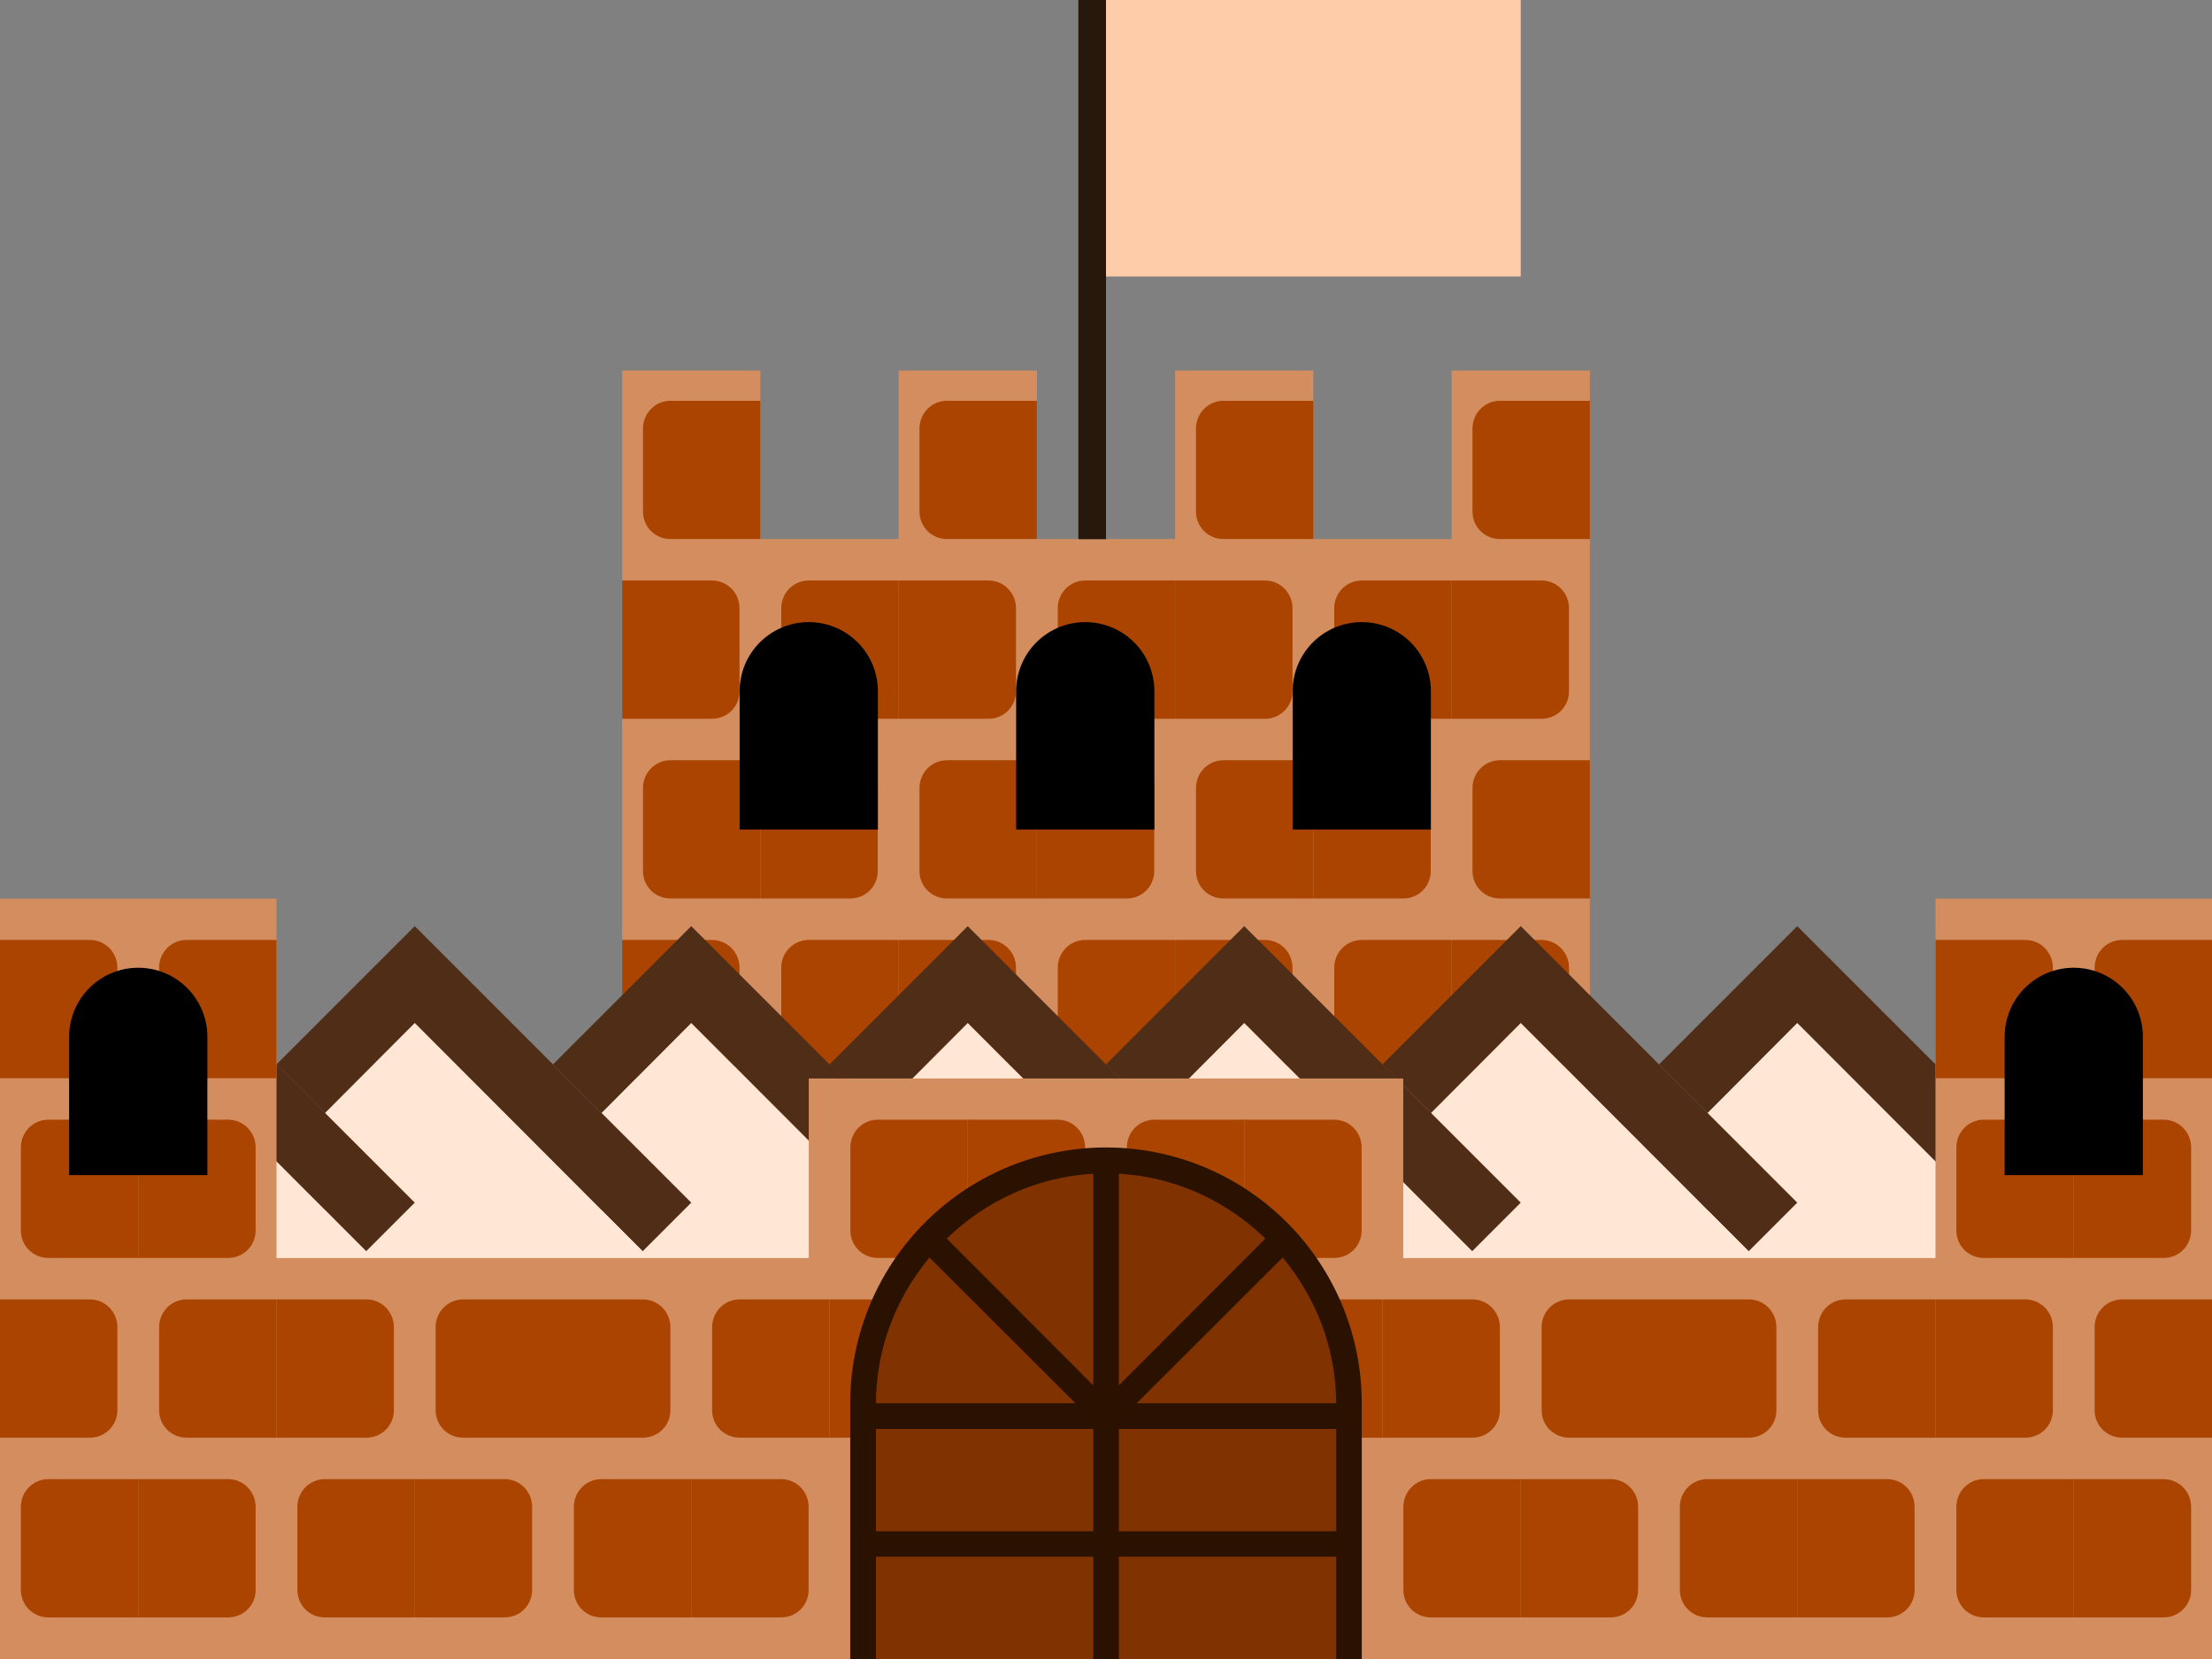 <?xml version="1.0" encoding="UTF-8" standalone="no"?>
<svg
   xmlns:dc="http://purl.org/dc/elements/1.1/"
   xmlns:cc="http://creativecommons.org/ns#"
   xmlns:rdf="http://www.w3.org/1999/02/22-rdf-syntax-ns#"
   xmlns:svg="http://www.w3.org/2000/svg"
   xmlns="http://www.w3.org/2000/svg"
   xmlns:xlink="http://www.w3.org/1999/xlink"
   id="svg1"
   version="1.1"
   viewBox="0 0 16 12"
   height="12"
   width="16">
  <rect x="0" y="0" width="16" height="12" fill="#808080" stroke="none"/>
  <g
     id="g1">
    <rect
       style="opacity:0;fill:none;stroke:none"
       width="16"
       height="12"
       x="0"
       y="0"
       id="rect1" />
    <path
       style="fill:#d38d5f;stroke:none"
       d="m 4.5,2.68 v 6.42 h 7 V 2.68 h -1 v 1.219 h -1 v -1.219 h -1 v 1.219 h -1 v -1.219 h -1 v 1.219 h -1 v -1.219 z"
       id="rect5075" />
    <use
       height="100%"
       width="100%"
       transform="translate(10.5,-7.8)"
       id="use5117"
       xlink:href="#rect4768"
       y="0"
       x="0" />
    <use
       x="0"
       y="0"
       xlink:href="#rect4768"
       id="use5113"
       transform="translate(8.5,-7.8)"
       width="100%"
       height="100%" />
    <use
       height="100%"
       width="100%"
       transform="translate(6.5,-7.8)"
       id="use5109"
       xlink:href="#rect4768"
       y="0"
       x="0" />
    <use
       x="0"
       y="0"
       xlink:href="#rect4768"
       id="use5105"
       transform="translate(4.5,-7.8)"
       width="100%"
       height="100%" />
    <use
       height="100%"
       width="100%"
       transform="matrix(-1,0,0,1,11.5,-6.5)"
       id="use5101"
       xlink:href="#rect4768"
       y="0"
       x="0" />
    <use
       x="0"
       y="0"
       xlink:href="#rect4768"
       id="use5103"
       transform="translate(9.5,-6.5)"
       width="100%"
       height="100%" />
    <use
       x="0"
       y="0"
       xlink:href="#rect4768"
       id="use5097"
       transform="matrix(-1,0,0,1,9.5,-6.5)"
       width="100%"
       height="100%" />
    <use
       height="100%"
       width="100%"
       transform="translate(7.5,-6.5)"
       id="use5099"
       xlink:href="#rect4768"
       y="0"
       x="0" />
    <use
       height="100%"
       width="100%"
       transform="matrix(-1,0,0,1,7.5,-6.5)"
       id="use5093"
       xlink:href="#rect4768"
       y="0"
       x="0" />
    <use
       x="0"
       y="0"
       xlink:href="#rect4768"
       id="use5095"
       transform="translate(5.5,-6.5)"
       width="100%"
       height="100%" />
    <use
       x="0"
       y="0"
       xlink:href="#rect4768"
       id="use5091"
       transform="matrix(-1,0,0,1,5.5,-6.5)"
       width="100%"
       height="100%" />
    <use
       x="0"
       y="0"
       xlink:href="#rect4768"
       id="use5089"
       transform="translate(10.5,-5.2)"
       width="100%"
       height="100%" />
    <use
       x="0"
       y="0"
       xlink:href="#rect4768"
       id="use5087"
       transform="matrix(-1,0,0,1,10.5,-5.2)"
       width="100%"
       height="100%" />
    <use
       height="100%"
       width="100%"
       transform="translate(8.5,-5.2)"
       id="use5085"
       xlink:href="#rect4768"
       y="0"
       x="0" />
    <use
       x="0"
       y="0"
       xlink:href="#rect4768"
       id="use5169"
       transform="matrix(-1,0,0,1,8.5,-5.2)"
       width="100%"
       height="100%" />
    <use
       height="100%"
       width="100%"
       transform="translate(6.5,-5.2)"
       id="use5167"
       xlink:href="#rect4768"
       y="0"
       x="0" />
    <use
       height="100%"
       width="100%"
       transform="matrix(-1,0,0,1,6.5,-5.2)"
       id="use5165"
       xlink:href="#rect4768"
       y="0"
       x="0" />
    <use
       x="0"
       y="0"
       xlink:href="#rect4768"
       id="use5163"
       transform="translate(4.5,-5.2)"
       width="100%"
       height="100%" />
    <use
       height="100%"
       width="100%"
       transform="translate(4)"
       id="use5335"
       xlink:href="#path5171"
       y="0"
       x="0" />
    <use
       x="0"
       y="0"
       xlink:href="#path5171"
       id="use5333"
       transform="translate(2)"
       width="100%"
       height="100%" />
    <path
       style="fill:#000000;stroke:none"
       d="m 5.85,4.5 a 0.5,0.5 0 0 0 -0.5,0.5 v 1 h 1 V 5 a 0.5,0.5 0 0 0 -0.5,-0.5 z"
       id="path5171" />
    <use
       height="100%"
       width="100%"
       transform="matrix(-1,0,0,1,11.5,-3.9)"
       id="use5159"
       xlink:href="#rect4768"
       y="0"
       x="0" />
    <use
       x="0"
       y="0"
       xlink:href="#rect4768"
       id="use5161"
       transform="translate(9.5,-3.9)"
       width="100%"
       height="100%" />
    <use
       x="0"
       y="0"
       xlink:href="#rect4768"
       id="use5155"
       transform="matrix(-1,0,0,1,9.5,-3.9)"
       width="100%"
       height="100%" />
    <use
       height="100%"
       width="100%"
       transform="translate(7.5,-3.9)"
       id="use5157"
       xlink:href="#rect4768"
       y="0"
       x="0" />
    <use
       height="100%"
       width="100%"
       transform="matrix(-1,0,0,1,7.5,-3.9)"
       id="use5151"
       xlink:href="#rect4768"
       y="0"
       x="0" />
    <use
       x="0"
       y="0"
       xlink:href="#rect4768"
       id="use5153"
       transform="translate(5.5,-3.9)"
       width="100%"
       height="100%" />
    <use
       x="0"
       y="0"
       xlink:href="#rect4768"
       id="use5149"
       transform="matrix(-1,0,0,1,5.5,-3.9)"
       width="100%"
       height="100%" />
    <path
       id="path5419"
       d="M 12.352,8.051 13,7.4 14.648,9.051 15,8.699 l -2,-2 -1,1 z"
       style="fill:#502d16;stroke:none" />
    <path
       style="fill:#ffe6d5;stroke:none"
       d="m 13,7.4 -0.648,0.65 v 2.348 h 2.297 V 9.051 Z"
       id="rect5691" />
    <use
       x="0"
       y="0"
       xlink:href="#path5419"
       id="use5708"
       transform="translate(-2)"
       width="100%"
       height="100%" />
    <use
       x="0"
       y="0"
       xlink:href="#rect5691"
       id="use5710"
       transform="translate(-2)"
       width="100%"
       height="100%" />
    <use
       height="100%"
       width="100%"
       transform="translate(-4)"
       id="use5712"
       xlink:href="#path5419"
       y="0"
       x="0" />
    <use
       height="100%"
       width="100%"
       transform="translate(-4)"
       id="use5714"
       xlink:href="#rect5691"
       y="0"
       x="0" />
    <use
       x="0"
       y="0"
       xlink:href="#path5419"
       id="use5716"
       transform="translate(-6)"
       width="100%"
       height="100%" />
    <use
       x="0"
       y="0"
       xlink:href="#rect5691"
       id="use5718"
       transform="translate(-6)"
       width="100%"
       height="100%" />
    <use
       height="100%"
       width="100%"
       transform="translate(-8)"
       id="use5720"
       xlink:href="#path5419"
       y="0"
       x="0" />
    <use
       height="100%"
       width="100%"
       transform="translate(-8)"
       id="use5722"
       xlink:href="#rect5691"
       y="0"
       x="0" />
    <use
       x="0"
       y="0"
       xlink:href="#path5419"
       id="use5724"
       transform="translate(-10)"
       width="100%"
       height="100%" />
    <use
       x="0"
       y="0"
       xlink:href="#rect5691"
       id="use5726"
       transform="translate(-10)"
       width="100%"
       height="100%" />
    <use
       height="100%"
       width="100%"
       transform="translate(-12)"
       id="use5728"
       xlink:href="#path5419"
       y="0"
       x="0" />
    <use
       height="100%"
       width="100%"
       transform="translate(-12)"
       id="use5730"
       xlink:href="#rect5691"
       y="0"
       x="0" />
    <path
       id="rect4806"
       d="M 0,6.5 V 9.1 12 H 16 V 9.1 6.5 H 14 V 9.1 H 10.15 V 7.801 H 5.85 V 9.1 H 2 V 6.5 Z"
       style="fill:#d38d5f;stroke:none" />
    <use
       x="0"
       y="0"
       xlink:href="#rect4768"
       id="use5022"
       transform="translate(15,-3.9)"
       width="100%"
       height="100%" />
    <use
       x="0"
       y="0"
       xlink:href="#rect4768"
       id="use5020"
       transform="matrix(-1,0,0,1,15,-3.9)"
       width="100%"
       height="100%" />
    <use
       height="100%"
       width="100%"
       transform="translate(1,-3.9)"
       id="use4984"
       xlink:href="#rect4768"
       y="0"
       x="0" />
    <use
       height="100%"
       width="100%"
       transform="matrix(-1,0,0,1,1,-3.9)"
       id="use4982"
       xlink:href="#rect4768"
       y="0"
       x="0" />
    <use
       x="0"
       y="0"
       xlink:href="#rect4768"
       id="use5018"
       transform="matrix(-1,0,0,1,16,-2.6)"
       width="100%"
       height="100%" />
    <use
       height="100%"
       width="100%"
       transform="translate(14,-2.6)"
       id="use5016"
       xlink:href="#rect4768"
       y="0"
       x="0" />
    <use
       height="100%"
       width="100%"
       transform="matrix(-1,0,0,1,10,-2.6)"
       id="use4914"
       xlink:href="#rect4768"
       y="0"
       x="0" />
    <use
       x="0"
       y="0"
       xlink:href="#rect4768"
       id="use4912"
       transform="translate(8,-2.6)"
       width="100%"
       height="100%" />
    <use
       x="0"
       y="0"
       xlink:href="#rect4768"
       id="use4910"
       transform="matrix(-1,0,0,1,8,-2.6)"
       width="100%"
       height="100%" />
    <use
       height="100%"
       width="100%"
       transform="translate(6,-2.6)"
       id="use4908"
       xlink:href="#rect4768"
       y="0"
       x="0" />
    <use
       height="100%"
       width="100%"
       transform="matrix(-1,0,0,1,2,-2.6)"
       id="use4980"
       xlink:href="#rect4768"
       y="0"
       x="0" />
    <use
       x="0"
       y="0"
       xlink:href="#rect4768"
       id="use4978"
       transform="translate(0,-2.6)"
       width="100%"
       height="100%" />
    <use
       height="100%"
       width="100%"
       transform="translate(15,-1.3)"
       id="use4906"
       xlink:href="#rect4768"
       y="0"
       x="0" />
    <use
       height="100%"
       width="100%"
       transform="matrix(-1,0,0,1,15,-1.3)"
       id="use4900"
       xlink:href="#rect4768"
       y="0"
       x="0" />
    <use
       x="0"
       y="0"
       xlink:href="#rect4768"
       id="use4902"
       transform="translate(13,-1.3)"
       width="100%"
       height="100%" />
    <use
       x="0"
       y="0"
       xlink:href="#rect4768"
       id="use4896"
       transform="matrix(-1,0,0,1,13,-1.3)"
       width="100%"
       height="100%" />
    <use
       height="100%"
       width="100%"
       transform="translate(11,-1.3)"
       id="use4898"
       xlink:href="#rect4768"
       y="0"
       x="0" />
    <use
       height="100%"
       width="100%"
       transform="matrix(-1,0,0,1,11,-1.3)"
       id="use4892"
       xlink:href="#rect4768"
       y="0"
       x="0" />
    <use
       x="0"
       y="0"
       xlink:href="#rect4768"
       id="use4894"
       transform="translate(9,-1.3)"
       width="100%"
       height="100%" />
    <use
       height="100%"
       width="100%"
       transform="matrix(-1,0,0,1,7,-1.3)"
       id="use4884"
       xlink:href="#rect4768"
       y="0"
       x="0" />
    <use
       x="0"
       y="0"
       xlink:href="#rect4768"
       id="use4886"
       transform="translate(5,-1.3)"
       width="100%"
       height="100%" />
    <use
       x="0"
       y="0"
       xlink:href="#rect4768"
       id="use4880"
       transform="matrix(-1,0,0,1,5,-1.3)"
       width="100%"
       height="100%" />
    <use
       height="100%"
       width="100%"
       transform="translate(3,-1.3)"
       id="use4882"
       xlink:href="#rect4768"
       y="0"
       x="0" />
    <use
       height="100%"
       width="100%"
       transform="matrix(-1,0,0,1,3,-1.3)"
       id="use4876"
       xlink:href="#rect4768"
       y="0"
       x="0" />
    <use
       x="0"
       y="0"
       xlink:href="#rect4768"
       id="use4878"
       transform="translate(1,-1.3)"
       width="100%"
       height="100%" />
    <use
       x="0"
       y="0"
       xlink:href="#rect4768"
       id="use4872"
       transform="matrix(-1,0,0,1,1,-1.3)"
       width="100%"
       height="100%" />
    <use
       height="100%"
       width="100%"
       transform="matrix(-1,0,0,1,16,0)"
       id="use4870"
       xlink:href="#rect4768"
       y="0"
       x="0" />
    <use
       x="0"
       y="0"
       xlink:href="#rect4768"
       id="use4868"
       transform="translate(14)"
       width="100%"
       height="100%" />
    <use
       x="0"
       y="0"
       xlink:href="#rect4768"
       id="use4866"
       transform="matrix(-1,0,0,1,14,0)"
       width="100%"
       height="100%" />
    <use
       height="100%"
       width="100%"
       transform="translate(12)"
       id="use4864"
       xlink:href="#rect4768"
       y="0"
       x="0" />
    <use
       height="100%"
       width="100%"
       transform="matrix(-1,0,0,1,12,0)"
       id="use4862"
       xlink:href="#rect4768"
       y="0"
       x="0" />
    <use
       x="0"
       y="0"
       xlink:href="#rect4768"
       id="use4860"
       transform="translate(10)"
       width="100%"
       height="100%" />
    <use
       x="0"
       y="0"
       xlink:href="#rect4768"
       id="use4850"
       transform="matrix(-1,0,0,1,6,0)"
       width="100%"
       height="100%" />
    <use
       height="100%"
       width="100%"
       transform="translate(4)"
       id="use4848"
       xlink:href="#rect4768"
       y="0"
       x="0" />
    <use
       height="100%"
       width="100%"
       transform="matrix(-1,0,0,1,4,0)"
       id="use4846"
       xlink:href="#rect4768"
       y="0"
       x="0" />
    <use
       x="0"
       y="0"
       xlink:href="#rect4768"
       id="use4844"
       transform="translate(2)"
       width="100%"
       height="100%" />
    <use
       x="0"
       y="0"
       xlink:href="#rect4768"
       id="use4842"
       transform="matrix(-1,0,0,1,2,0)"
       width="100%"
       height="100%" />
    <path
       style="fill:#aa4400;stroke:none"
       d="m 0.35,10.699 c -0.111,0 -0.199,0.09 -0.199,0.201 V 11.5 c 0,0.111 0.088,0.199 0.199,0.199 H 1 v -1 z"
       id="rect4768" />
    <path
       style="fill:#2b1100;stroke:none"
       d="M 8,8.3 A 1.85,1.85 0 0 0 6.15,10.15 V 12 h 3.7 V 10.15 A 1.85,1.85 0 0 0 8,8.3 Z"
       id="rect4922" />
    <use
       x="0"
       y="0"
       xlink:href="#path4960"
       id="use4962"
       transform="matrix(-1,0,0,1,16.001,0)"
       width="100%"
       height="100%" />
    <use
       x="0"
       y="0"
       xlink:href="#path4958"
       id="use4964"
       transform="matrix(-1,0,0,1,16.001,0)"
       width="100%"
       height="100%" />
    <use
       x="0"
       y="0"
       xlink:href="#path4956"
       id="use4966"
       transform="matrix(-1,0,0,1,16.001,0)"
       width="100%"
       height="100%" />
    <use
       x="0"
       y="0"
       xlink:href="#path4934"
       id="use4968"
       transform="matrix(-1,0,0,1,16.001,0)"
       width="100%"
       height="100%" />
    <path
       style="fill:#803300;stroke:none"
       d="M 7.908,8.49 C 7.494,8.513 7.126,8.69 6.848,8.959 L 7.908,10.021 Z"
       id="path4960" />
    <path
       style="fill:#803300;stroke:none"
       d="M 6.723,9.096 C 6.484,9.384 6.337,9.749 6.336,10.15 h 1.443 z"
       id="path4958" />
    <path
       style="fill:#803300;stroke:none"
       d="m 6.336,10.336 v 0.74 h 1.572 v -0.74 z"
       id="path4956" />
    <path
       style="fill:#803300;stroke:none"
       d="M 6.336,11.26 V 12 h 1.572 v -0.74 z"
       id="path4934" />
    <rect
       style="fill:#ffccaa;stroke:none"
       id="rect5748"
       width="3"
       height="2"
       x="8"
       y="0" />
    <rect
       style="fill:#28170b;stroke:none"
       id="rect5750"
       width="0.2"
       height="3.9"
       x="7.8"
       y="0" />
    <use
       height="100%"
       width="100%"
       transform="translate(-4.85,2.5)"
       id="use4841"
       xlink:href="#path5171"
       y="0"
       x="0" />
    <use
       x="0"
       y="0"
       xlink:href="#path5171"
       id="use4843"
       transform="translate(9.15,2.5)"
       width="100%"
       height="100%" />
  </g>
</svg>
